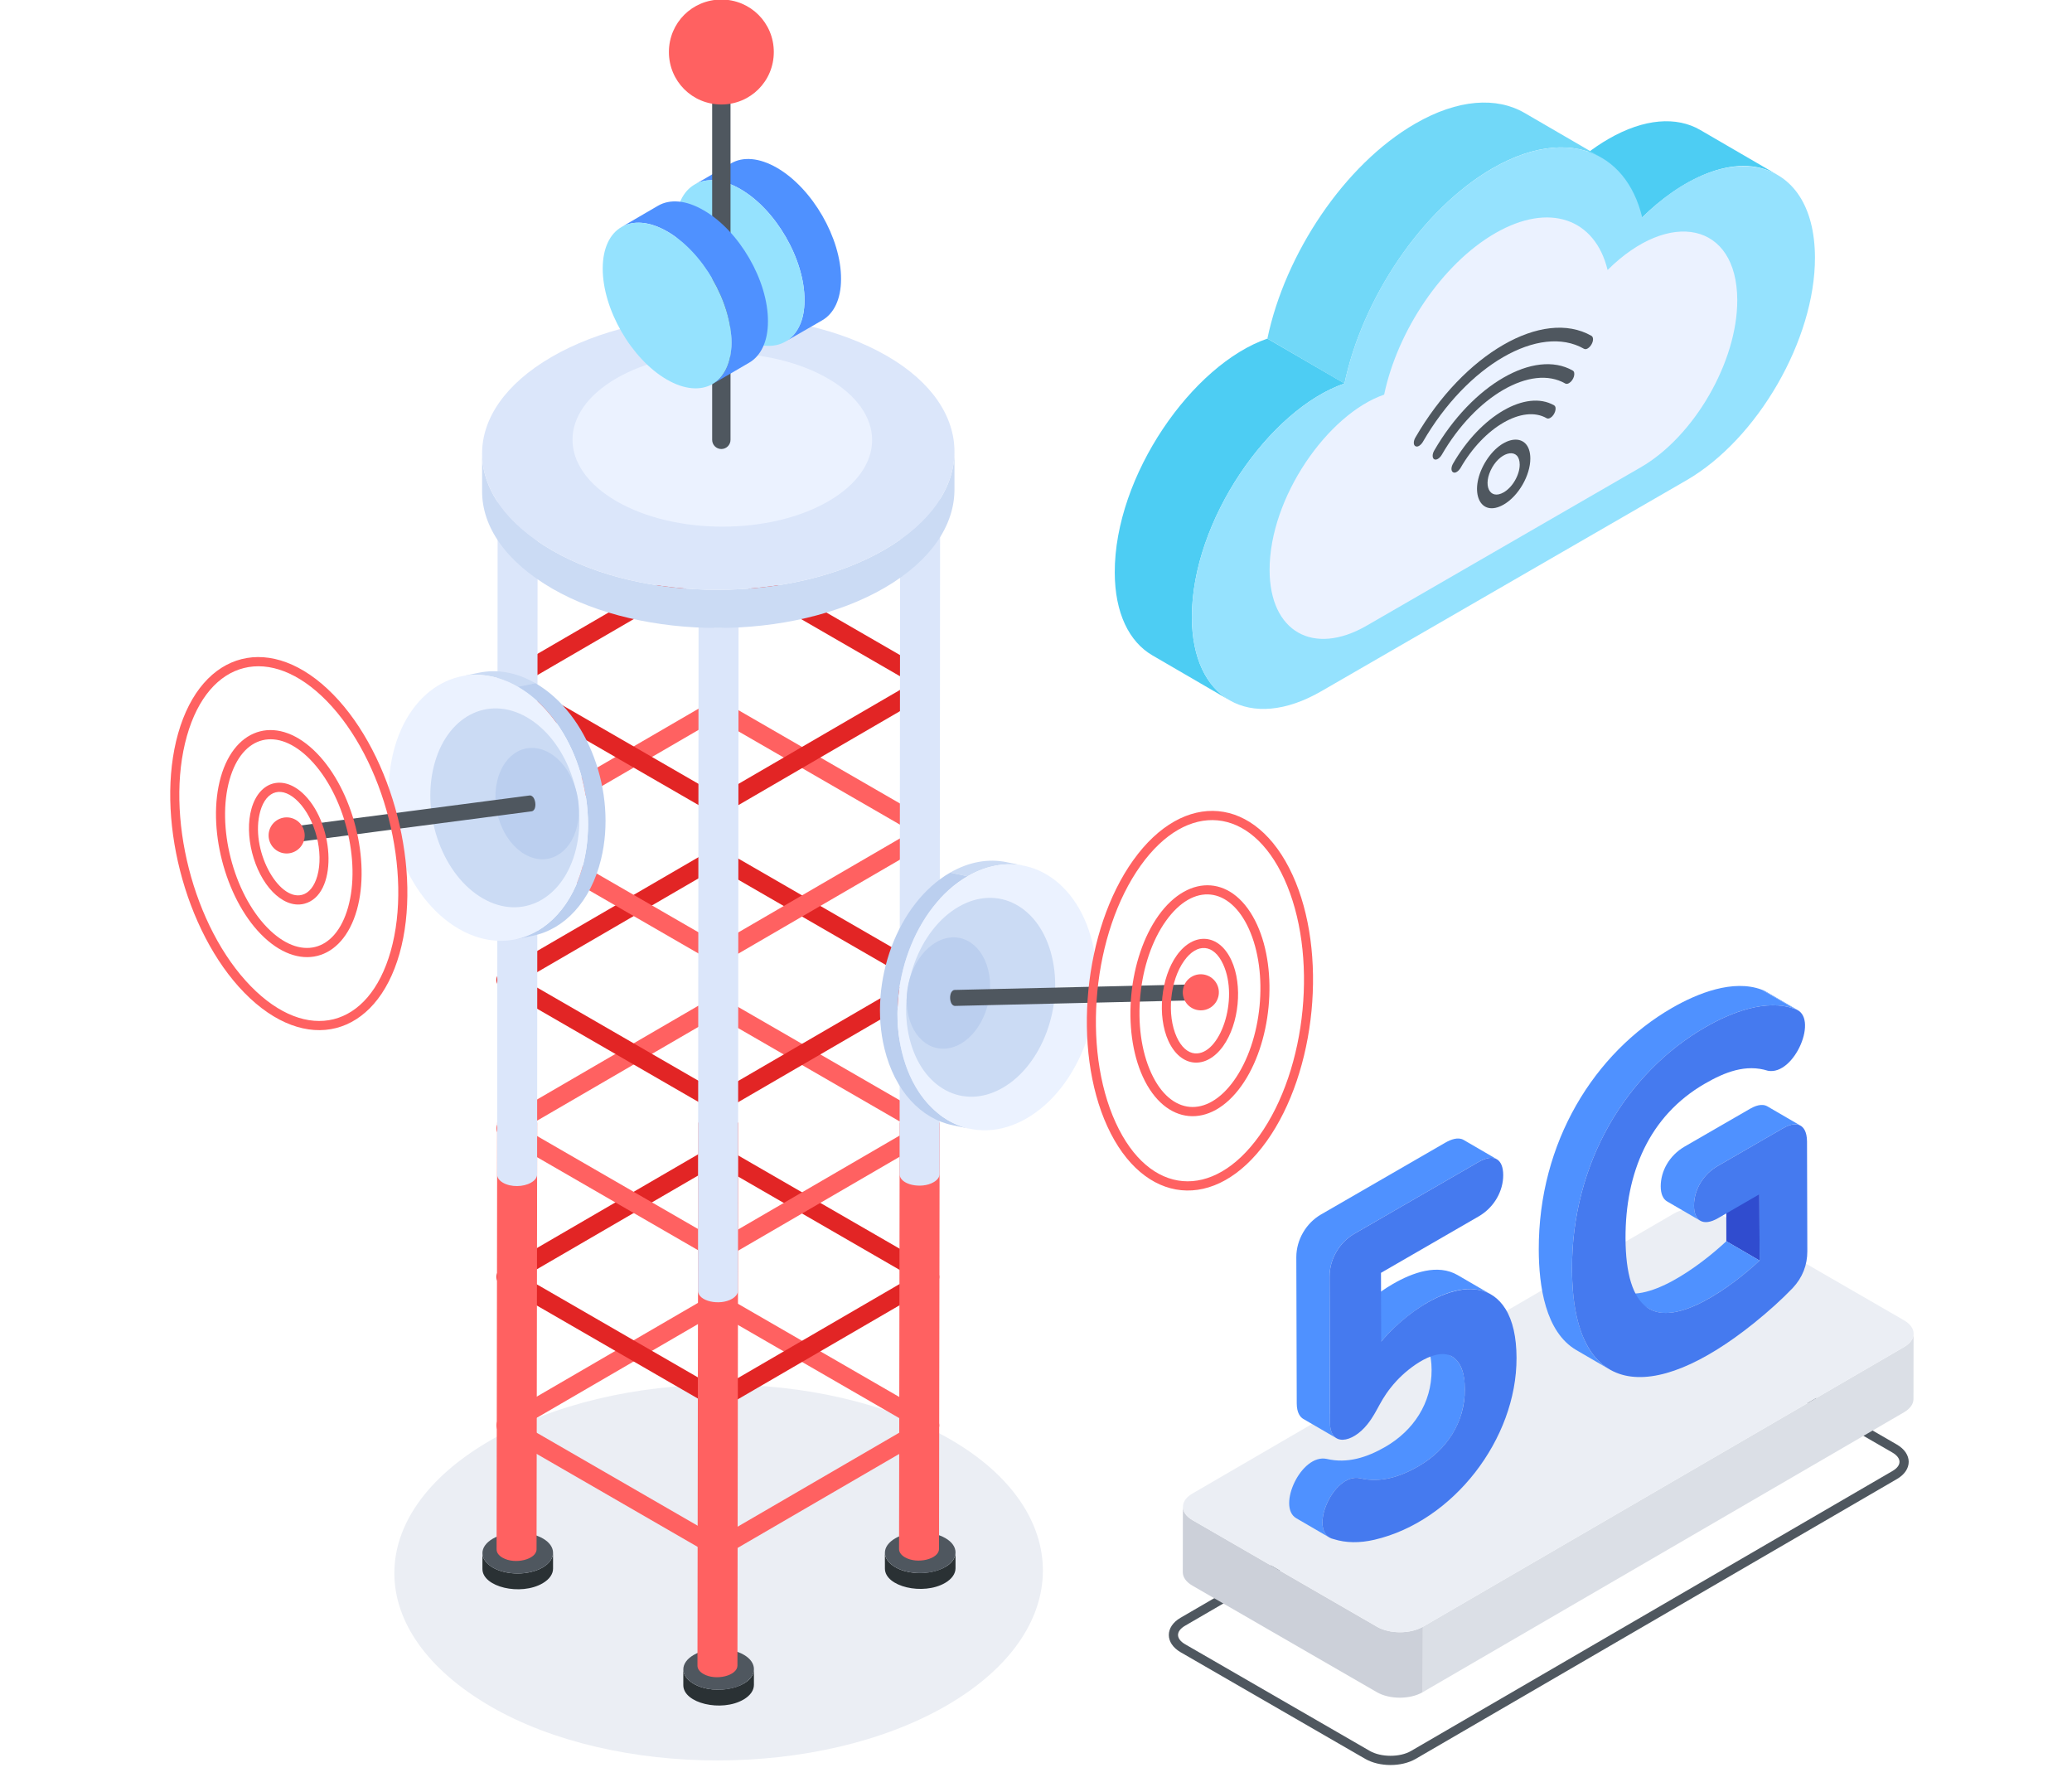 <svg xmlns="http://www.w3.org/2000/svg" xmlns:xlink="http://www.w3.org/1999/xlink" width="500" zoomAndPan="magnify" viewBox="0 0 375 322.5" height="430" preserveAspectRatio="xMidYMid meet" version="1.0"><defs><clipPath id="989c6c2a37"><path d="M 257 241 L 346.914 241 L 346.914 307 L 257 307 Z M 257 241 " clip-rule="nonzero"/></clipPath><clipPath id="43cfed8b26"><path d="M 214 218 L 346.914 218 L 346.914 296 L 214 296 Z M 214 218 " clip-rule="nonzero"/></clipPath></defs><path fill="#4f575f" d="M 247.082 318.312 L 213.68 299.02 C 210.809 297.355 210.852 294.41 213.652 292.781 L 300.77 242.125 C 303.32 240.645 307.324 240.641 309.891 242.125 L 343.285 261.418 C 346.152 263.074 346.168 266.012 343.328 267.664 L 256.211 318.32 C 253.664 319.797 249.66 319.797 247.082 318.312 Z M 301.605 243.562 L 214.488 294.215 C 212.773 295.211 212.777 296.578 214.508 297.582 L 247.91 316.875 C 249.945 318.047 253.367 318.055 255.375 316.883 L 342.492 266.227 C 344.223 265.227 344.207 263.863 342.457 262.855 L 309.059 243.559 C 307.027 242.387 303.605 242.395 301.605 243.562 Z M 301.605 243.562 " fill-opacity="1" fill-rule="nonzero"/><path fill="#ebeef4" d="M 171.41 308.609 C 148.332 322.012 111.207 321.758 88.863 308.863 C 65.641 295.434 65.527 274.188 88.609 260.758 C 111.668 247.355 148.793 247.102 172.012 260.504 C 194.355 273.426 194.492 295.18 171.41 308.609 Z M 171.41 308.609 " fill-opacity="1" fill-rule="nonzero"/><path fill="#ff6161" d="M 129.219 281.656 L 90.672 259.391 C 89.566 258.75 89.57 257.156 90.668 256.52 L 128.957 234.258 C 129.465 233.957 130.105 233.957 130.617 234.254 L 169.164 256.52 C 170.273 257.16 170.266 258.754 169.168 259.391 L 130.883 281.656 C 130.375 281.953 129.738 281.957 129.219 281.656 Z M 94.809 257.949 L 130.047 278.301 L 165.027 257.961 L 129.793 237.609 Z M 94.809 257.949 " fill-opacity="1" fill-rule="nonzero"/><path fill="#e22525" d="M 129.219 254.789 L 90.672 232.523 C 89.566 231.879 89.57 230.285 90.668 229.648 L 128.957 207.387 C 129.465 207.086 130.105 207.086 130.617 207.383 L 169.164 229.652 C 169.676 229.949 169.996 230.492 169.996 231.086 C 169.996 231.68 169.68 232.227 169.168 232.523 L 130.883 254.785 C 130.375 255.082 129.738 255.086 129.219 254.789 Z M 94.809 231.078 L 130.047 251.434 L 165.023 231.094 L 129.793 210.738 Z M 94.809 231.078 " fill-opacity="1" fill-rule="nonzero"/><path fill="#ff6161" d="M 129.219 227.922 L 90.672 205.652 C 90.16 205.355 89.844 204.809 89.844 204.215 C 89.844 203.625 90.156 203.078 90.668 202.781 L 128.957 180.516 C 129.465 180.219 130.105 180.219 130.617 180.516 L 169.164 202.781 C 170.273 203.422 170.266 205.016 169.168 205.652 L 130.883 227.918 C 130.375 228.215 129.738 228.219 129.219 227.922 Z M 94.809 204.211 L 130.047 224.566 L 165.027 204.223 L 129.793 183.867 Z M 94.809 204.211 " fill-opacity="1" fill-rule="nonzero"/><path fill="#e22525" d="M 129.219 201.051 L 90.672 178.781 C 89.566 178.141 89.57 176.547 90.668 175.91 L 128.957 153.648 C 129.465 153.348 130.105 153.348 130.617 153.645 L 169.164 175.91 C 170.273 176.555 170.266 178.148 169.168 178.785 L 130.883 201.047 C 130.375 201.344 129.738 201.348 129.219 201.051 Z M 94.812 177.34 L 130.047 197.695 L 165.027 177.355 L 129.793 157 Z M 94.812 177.34 " fill-opacity="1" fill-rule="nonzero"/><path fill="#ff6161" d="M 129.219 174.18 L 90.672 151.914 C 89.566 151.273 89.57 149.68 90.668 149.043 L 128.957 126.781 C 129.465 126.48 130.105 126.48 130.617 126.777 L 169.164 149.043 C 170.273 149.684 170.266 151.277 169.168 151.914 L 130.883 174.176 C 130.375 174.477 129.738 174.48 129.219 174.18 Z M 94.809 150.473 L 130.047 170.824 L 165.027 150.484 L 129.793 130.133 Z M 94.809 150.473 " fill-opacity="1" fill-rule="nonzero"/><path fill="#e22525" d="M 129.219 147.312 L 90.672 125.047 C 89.566 124.402 89.57 122.809 90.668 122.172 L 128.957 99.91 C 129.465 99.609 130.105 99.609 130.617 99.906 L 169.164 122.176 C 170.273 122.816 170.266 124.41 169.168 125.047 L 130.883 147.309 C 130.375 147.605 129.738 147.609 129.219 147.312 Z M 94.809 123.602 L 130.047 143.957 L 165.023 123.617 L 129.793 103.262 Z M 94.809 123.602 " fill-opacity="1" fill-rule="nonzero"/><path fill="#2a3134" d="M 136.449 302.066 L 136.449 304.934 C 136.445 305.887 135.824 306.848 134.562 307.582 C 130.59 309.891 123.66 308.27 123.668 304.973 L 123.668 302.105 C 123.668 303.055 124.301 304.008 125.574 304.742 C 129.465 306.988 136.441 305.43 136.449 302.066 Z M 136.449 302.066 " fill-opacity="1" fill-rule="nonzero"/><path fill="#4f575f" d="M 134.629 299.477 C 137.062 300.883 137.074 303.254 134.562 304.715 C 132.051 306.176 128.008 306.148 125.574 304.742 C 123.047 303.281 123.035 300.965 125.547 299.504 C 128.059 298.047 132.098 298.016 134.629 299.477 Z M 134.629 299.477 " fill-opacity="1" fill-rule="nonzero"/><path fill="#ff6161" d="M 126.371 203.16 L 126.23 301.445 C 126.227 301.988 126.582 302.531 127.293 302.941 C 129.562 304.254 133.461 303.254 133.465 301.434 L 133.609 203.16 Z M 126.371 203.16 " fill-opacity="1" fill-rule="nonzero"/><path fill="#dbe6fa" d="M 133.668 111.539 L 133.562 233.582 C 133.562 234.109 133.203 234.645 132.477 235.066 C 130.273 236.348 126.324 235.52 126.328 233.594 L 126.43 111.551 C 126.43 112.094 126.785 112.637 127.496 113.047 C 129.758 114.355 133.66 113.363 133.668 111.539 Z M 133.668 111.539 " fill-opacity="1" fill-rule="nonzero"/><path fill="#2a3134" d="M 172.934 280.957 L 172.934 283.824 C 172.93 284.777 172.309 285.738 171.047 286.473 C 167.074 288.781 160.145 287.16 160.156 283.863 L 160.152 280.996 C 160.152 281.949 160.785 282.898 162.059 283.633 C 165.949 285.883 172.926 284.32 172.934 280.957 Z M 172.934 280.957 " fill-opacity="1" fill-rule="nonzero"/><path fill="#4f575f" d="M 171.113 278.371 C 173.547 279.773 173.559 282.145 171.047 283.605 C 168.535 285.066 164.492 285.039 162.059 283.633 C 159.531 282.172 159.52 279.859 162.031 278.398 C 164.543 276.938 168.586 276.91 171.113 278.371 Z M 171.113 278.371 " fill-opacity="1" fill-rule="nonzero"/><path fill="#ff6161" d="M 162.828 203.16 L 162.715 280.34 C 162.711 280.879 163.066 281.422 163.781 281.836 C 166.043 283.141 169.945 282.148 169.949 280.324 L 170.062 203.16 Z M 162.828 203.16 " fill-opacity="1" fill-rule="nonzero"/><path fill="#dbe6fa" d="M 170.152 82.855 L 170.047 212.473 C 170.047 213.004 169.688 213.535 168.961 213.957 C 166.758 215.238 162.809 214.414 162.812 212.484 L 162.914 82.871 C 162.914 83.41 163.27 83.953 163.98 84.367 C 166.242 85.672 170.145 84.68 170.152 82.855 Z M 170.152 82.855 " fill-opacity="1" fill-rule="nonzero"/><path fill="#2a3134" d="M 100.094 281.027 L 100.094 283.895 C 100.09 284.848 99.465 285.809 98.207 286.539 C 94.234 288.852 87.305 287.227 87.312 283.934 L 87.312 281.066 C 87.312 282.016 87.945 282.969 89.219 283.703 C 91.652 285.109 95.695 285.137 98.207 283.676 C 99.465 282.941 100.09 281.98 100.094 281.027 Z M 100.094 281.027 " fill-opacity="1" fill-rule="nonzero"/><path fill="#4f575f" d="M 98.273 278.438 C 100.707 279.844 100.719 282.215 98.207 283.676 C 95.695 285.137 91.652 285.109 89.219 283.703 C 86.691 282.242 86.676 279.926 89.191 278.465 C 91.703 277.004 95.742 276.977 98.273 278.438 Z M 98.273 278.438 " fill-opacity="1" fill-rule="nonzero"/><path fill="#ff6161" d="M 89.984 203.16 L 89.875 280.406 C 89.871 280.949 90.227 281.492 90.938 281.902 C 93.203 283.211 97.102 282.215 97.109 280.395 L 97.223 203.16 Z M 89.984 203.16 " fill-opacity="1" fill-rule="nonzero"/><path fill="#dbe6fa" d="M 97.309 82.926 L 97.207 212.539 C 97.207 213.07 96.848 213.605 96.121 214.023 C 94.715 214.844 92.453 214.867 91.039 214.051 C 90.328 213.641 89.973 213.098 89.973 212.555 L 90.074 82.938 C 90.074 83.48 90.43 84.023 91.141 84.434 C 93.402 85.742 97.305 84.746 97.309 82.926 Z M 97.309 82.926 " fill-opacity="1" fill-rule="nonzero"/><path fill="#cbdbf4" d="M 172.742 81.75 L 172.742 88.652 C 172.723 95.035 168.547 101.465 160.117 106.367 C 143.312 116.137 116.273 115.953 99.996 106.551 C 91.484 101.633 87.234 95.27 87.254 88.918 L 87.254 82.012 C 87.234 88.367 91.484 94.73 99.996 99.645 C 116.273 109.047 143.312 109.234 160.117 99.461 C 168.547 94.562 172.723 88.129 172.742 81.75 Z M 172.742 81.75 " fill-opacity="1" fill-rule="nonzero"/><path fill="#dbe6fa" d="M 160.555 64.434 C 176.832 73.836 176.922 89.691 160.117 99.461 C 143.312 109.234 116.273 109.047 99.996 99.645 C 83.082 89.875 82.996 74.387 99.797 64.617 C 116.602 54.848 143.641 54.66 160.555 64.434 Z M 160.555 64.434 " fill-opacity="1" fill-rule="nonzero"/><path fill="#4f91ff" d="M 152.215 50.5 C 152.215 54.152 150.918 56.754 148.805 57.969 L 142.191 61.785 C 144.305 60.57 145.602 58.012 145.602 54.355 C 145.641 46.926 140.406 37.914 133.996 34.219 C 130.75 32.352 127.828 32.148 125.719 33.41 L 132.332 29.551 C 134.441 28.332 137.363 28.496 140.609 30.363 C 147.02 34.059 152.258 43.113 152.215 50.5 Z M 152.215 50.5 " fill-opacity="1" fill-rule="nonzero"/><path fill="#95e2fe" d="M 133.996 34.215 C 140.406 37.918 145.629 46.938 145.609 54.34 C 145.586 61.711 140.328 64.707 133.918 61.008 C 127.48 57.285 122.285 48.25 122.305 40.879 C 122.328 33.477 127.555 30.496 133.996 34.215 Z M 133.996 34.215 " fill-opacity="1" fill-rule="nonzero"/><path fill="#ebf2ff" d="M 149.832 68.492 C 160.461 74.629 160.516 84.559 149.957 90.699 C 139.402 96.836 122.23 96.859 111.602 90.723 C 100.977 84.582 100.961 74.629 111.516 68.492 C 122.074 62.352 139.207 62.352 149.832 68.492 Z M 149.832 68.492 " fill-opacity="1" fill-rule="nonzero"/><path fill="#4f575f" d="M 130.551 81.262 C 129.633 81.262 128.891 80.516 128.891 79.602 L 128.891 14.504 C 128.891 13.586 129.633 12.844 130.551 12.844 C 131.469 12.844 132.211 13.586 132.211 14.504 L 132.211 79.602 C 132.211 80.516 131.469 81.262 130.551 81.262 Z M 130.551 81.262 " fill-opacity="1" fill-rule="nonzero"/><path fill="#4f91ff" d="M 138.988 58.172 C 138.988 61.828 137.688 64.426 135.578 65.645 L 128.965 69.5 C 131.074 68.281 132.375 65.684 132.375 62.031 C 132.414 54.641 127.18 45.586 120.77 41.895 C 117.523 40.027 114.602 39.863 112.492 41.082 L 119.105 37.227 C 121.215 36.008 124.137 36.168 127.383 38.078 C 133.793 41.773 139.027 50.785 138.988 58.172 Z M 138.988 58.172 " fill-opacity="1" fill-rule="nonzero"/><path fill="#95e2fe" d="M 120.77 41.906 C 127.18 45.609 132.402 54.629 132.383 62.031 C 132.363 69.398 127.105 72.398 120.695 68.695 C 114.254 64.977 109.059 55.938 109.082 48.57 C 109.102 41.168 114.328 38.184 120.77 41.906 Z M 120.77 41.906 " fill-opacity="1" fill-rule="nonzero"/><path fill="#ff6161" d="M 140.047 9.414 C 140.047 14.691 135.828 18.91 130.555 18.91 C 125.281 18.91 121.062 14.691 121.062 9.414 C 121.062 4.137 125.281 -0.082 130.555 -0.082 C 135.828 -0.082 140.047 4.137 140.047 9.414 Z M 140.047 9.414 " fill-opacity="1" fill-rule="nonzero"/><path fill="#cbdbf4" d="M 86.684 121.746 L 83.516 122.395 C 86.75 121.73 90.277 122.297 93.73 124.289 L 96.898 123.641 C 93.449 121.645 89.918 121.078 86.684 121.746 Z M 86.684 121.746 " fill-opacity="1" fill-rule="nonzero"/><path fill="#bbcfef" d="M 93.266 170.004 L 96.434 169.352 C 102.117 168.184 106.902 163.215 108.781 155.5 C 111.73 143.402 106.41 129.133 96.898 123.641 L 93.73 124.289 C 103.242 129.785 108.562 144.055 105.613 156.152 C 103.734 163.867 98.949 168.836 93.266 170.004 Z M 93.266 170.004 " fill-opacity="1" fill-rule="nonzero"/><path fill="#ebf2ff" d="M 93.73 124.289 C 84.211 118.793 74.113 124.152 71.164 136.25 C 68.211 148.359 73.527 162.609 83.047 168.109 C 92.559 173.602 102.66 168.258 105.613 156.152 C 108.562 144.055 103.242 129.785 93.73 124.289 Z M 93.73 124.289 " fill-opacity="1" fill-rule="nonzero"/><path fill="#cbdbf4" d="M 95.367 129.816 C 88.25 125.707 80.699 129.715 78.492 138.762 C 76.285 147.812 80.262 158.469 87.379 162.582 C 94.488 166.691 102.043 162.695 104.25 153.641 C 106.457 144.594 102.477 133.926 95.367 129.816 Z M 95.367 129.816 " fill-opacity="1" fill-rule="nonzero"/><path fill="#bbcfef" d="M 99.449 136.258 C 95.465 133.957 91.234 136.203 90 141.266 C 88.766 146.336 90.992 152.305 94.977 154.605 C 98.957 156.906 103.188 154.668 104.426 149.598 C 105.66 144.535 103.43 138.559 99.449 136.258 Z M 99.449 136.258 " fill-opacity="1" fill-rule="nonzero"/><path fill="#cbdbf4" d="M 182.172 156.031 L 185.34 156.684 C 182.105 156.016 178.578 156.582 175.125 158.578 L 171.957 157.926 C 175.41 155.93 178.938 155.363 182.172 156.031 Z M 182.172 156.031 " fill-opacity="1" fill-rule="nonzero"/><path fill="#bbcfef" d="M 175.594 204.289 L 172.422 203.637 C 166.738 202.469 161.953 197.5 160.074 189.785 C 157.125 177.688 162.445 163.418 171.957 157.926 L 175.125 158.578 C 165.617 164.07 160.293 178.34 163.242 190.438 C 165.125 198.152 169.906 203.121 175.594 204.289 Z M 175.594 204.289 " fill-opacity="1" fill-rule="nonzero"/><path fill="#ebf2ff" d="M 175.125 158.578 C 184.645 153.078 194.742 158.438 197.691 170.535 C 200.645 182.645 195.328 196.895 185.809 202.395 C 176.301 207.891 166.195 202.543 163.242 190.438 C 160.293 178.34 165.617 164.07 175.125 158.578 Z M 175.125 158.578 " fill-opacity="1" fill-rule="nonzero"/><path fill="#cbdbf4" d="M 173.492 164.105 C 180.609 159.992 188.16 164 190.363 173.047 C 192.57 182.098 188.598 192.758 181.477 196.867 C 174.367 200.977 166.812 196.98 164.605 187.926 C 162.398 178.883 166.379 168.211 173.492 164.105 Z M 173.492 164.105 " fill-opacity="1" fill-rule="nonzero"/><path fill="#bbcfef" d="M 169.406 170.543 C 173.395 168.242 177.621 170.488 178.855 175.551 C 180.094 180.621 177.867 186.59 173.879 188.891 C 169.898 191.191 165.668 188.953 164.43 183.883 C 163.195 178.82 165.426 172.844 169.406 170.543 Z M 169.406 170.543 " fill-opacity="1" fill-rule="nonzero"/><path fill="#4f575f" d="M 218.195 180.988 L 172.832 182.047 C 172.617 182.051 172.387 181.91 172.219 181.645 C 171.898 181.09 171.863 180.184 172.164 179.598 C 172.34 179.316 172.543 179.164 172.758 179.156 L 218.121 178.102 C 217.465 178.117 217.004 179.613 217.605 180.582 C 217.777 180.867 217.98 180.996 218.195 180.988 Z M 218.195 180.988 " fill-opacity="1" fill-rule="nonzero"/><path fill="#ccd0d9" d="M 218.996 179.527 C 219 179.719 218.984 179.902 218.945 180.082 C 218.906 180.258 218.852 180.414 218.777 180.551 C 218.699 180.688 218.613 180.793 218.512 180.871 C 218.414 180.945 218.309 180.984 218.195 180.988 C 218.086 180.988 217.98 180.957 217.875 180.887 C 217.773 180.812 217.68 180.711 217.598 180.578 C 217.516 180.445 217.453 180.293 217.406 180.117 C 217.359 179.941 217.336 179.758 217.332 179.566 C 217.328 179.375 217.344 179.191 217.383 179.012 C 217.418 178.836 217.477 178.68 217.551 178.543 C 217.625 178.406 217.715 178.301 217.812 178.223 C 217.914 178.148 218.02 178.109 218.129 178.105 C 218.242 178.105 218.348 178.137 218.453 178.207 C 218.555 178.281 218.648 178.383 218.73 178.516 C 218.809 178.648 218.875 178.801 218.922 178.977 C 218.965 179.152 218.992 179.336 218.996 179.527 Z M 218.996 179.527 " fill-opacity="1" fill-rule="nonzero"/><path fill="#ff6161" d="M 220.113 177.875 C 221.062 179.422 220.566 181.434 219.035 182.371 C 217.504 183.305 215.492 182.836 214.543 181.289 C 213.605 179.758 214.094 177.73 215.625 176.797 C 217.152 175.859 219.18 176.344 220.113 177.875 Z M 220.113 177.875 " fill-opacity="1" fill-rule="nonzero"/><path fill="#ff6161" d="M 200.41 203.852 C 194.008 189.867 196.105 168.262 205.09 155.691 C 214.285 142.824 227.348 143.969 233.934 158.355 C 240.336 172.348 238.234 193.953 229.254 206.523 C 219.977 219.508 206.926 218.098 200.41 203.852 Z M 206.438 156.656 C 197.766 168.797 195.738 189.656 201.918 203.16 C 208.012 216.48 219.523 217.285 227.906 205.559 C 236.582 193.422 238.605 172.555 232.422 159.047 C 226.41 145.898 214.93 144.777 206.438 156.656 Z M 206.438 156.656 " fill-opacity="1" fill-rule="nonzero"/><path fill="#ff6161" d="M 206.832 194.863 C 202.957 186.391 204.23 173.309 209.668 165.695 C 215.211 157.945 223.387 158.34 227.512 167.348 C 231.387 175.82 230.117 188.906 224.676 196.52 C 219.004 204.457 210.867 203.676 206.832 194.863 Z M 211.016 166.664 C 205.887 173.844 204.688 186.184 208.344 194.172 C 211.859 201.867 218.43 202.406 223.328 195.551 C 228.457 188.375 229.656 176.031 226 168.039 C 222.57 160.535 216.043 159.625 211.016 166.664 Z M 211.016 166.664 " fill-opacity="1" fill-rule="nonzero"/><path fill="#ff6161" d="M 211.465 188.387 C 209.41 183.891 210.082 176.949 212.969 172.91 C 216.012 168.645 220.621 168.895 222.883 173.828 C 224.938 178.32 224.266 185.266 221.379 189.309 C 218.289 193.629 213.695 193.254 211.465 188.387 Z M 214.316 173.875 C 211.738 177.48 211.137 183.68 212.973 187.695 C 213.785 189.469 214.941 190.512 216.234 190.637 C 220.773 191.031 224.297 180.91 221.371 174.52 C 219.68 170.816 216.66 170.59 214.316 173.875 Z M 214.316 173.875 " fill-opacity="1" fill-rule="nonzero"/><path fill="#4f575f" d="M 51.238 152.715 L 96.234 146.828 C 96.445 146.801 96.648 146.625 96.777 146.336 C 97.008 145.738 96.902 144.84 96.52 144.305 C 96.305 144.055 96.078 143.934 95.867 143.961 L 50.871 149.848 C 51.086 149.82 51.309 149.941 51.5 150.211 C 52.125 151 51.973 152.621 51.238 152.715 Z M 51.238 152.715 " fill-opacity="1" fill-rule="nonzero"/><path fill="#ccd0d9" d="M 51.875 151.176 C 51.902 151.363 51.902 151.551 51.887 151.73 C 51.867 151.91 51.828 152.074 51.766 152.219 C 51.707 152.363 51.633 152.477 51.539 152.562 C 51.449 152.648 51.348 152.699 51.238 152.711 C 51.129 152.727 51.02 152.703 50.906 152.645 C 50.797 152.586 50.695 152.496 50.598 152.371 C 50.504 152.246 50.426 152.102 50.359 151.93 C 50.293 151.762 50.25 151.582 50.227 151.391 C 50.199 151.203 50.199 151.02 50.215 150.836 C 50.234 150.656 50.273 150.496 50.336 150.352 C 50.395 150.207 50.469 150.09 50.562 150.004 C 50.652 149.918 50.754 149.871 50.863 149.855 C 50.973 149.84 51.082 149.863 51.195 149.922 C 51.305 149.98 51.406 150.074 51.504 150.195 C 51.598 150.32 51.676 150.469 51.742 150.637 C 51.809 150.809 51.852 150.984 51.875 151.176 Z M 51.875 151.176 " fill-opacity="1" fill-rule="nonzero"/><path fill="#ff6161" d="M 48.867 149.93 C 48.168 151.605 48.965 153.516 50.621 154.207 C 52.273 154.898 54.191 154.129 54.895 152.453 C 55.586 150.797 54.793 148.867 53.141 148.176 C 51.484 147.484 49.559 148.273 48.867 149.93 Z M 48.867 149.93 " fill-opacity="1" fill-rule="nonzero"/><path fill="#ff6161" d="M 44.203 179.641 C 33.41 168.59 28.039 147.555 32.234 132.746 C 36.523 117.594 49.227 114.344 60.332 125.711 C 71.125 136.762 76.496 157.789 72.305 172.59 C 68.039 187.66 55.363 191.062 44.203 179.641 Z M 33.828 133.199 C 29.781 147.496 34.969 167.809 45.391 178.48 C 55.562 188.891 66.75 186.117 70.711 172.137 C 74.758 157.848 69.566 137.543 59.145 126.871 C 48.957 116.445 37.77 119.262 33.828 133.199 Z M 33.828 133.199 " fill-opacity="1" fill-rule="nonzero"/><path fill="#ff6161" d="M 47.203 169.051 C 40.668 162.359 37.414 149.621 39.953 140.652 C 42.586 131.348 50.496 129.293 57.332 136.301 C 63.867 142.992 67.121 155.727 64.586 164.688 C 61.949 174.016 54.023 176.035 47.203 169.051 Z M 41.547 141.105 C 39.152 149.562 42.223 161.578 48.387 167.891 C 54.297 173.938 60.691 172.355 62.988 164.234 C 65.383 155.785 62.312 143.77 56.148 137.461 C 50.242 131.418 43.848 132.977 41.547 141.105 Z M 41.547 141.105 " fill-opacity="1" fill-rule="nonzero"/><path fill="#ff6161" d="M 49.363 161.422 C 45.895 157.871 44.168 151.109 45.516 146.352 C 46.957 141.25 51.418 140.086 55.172 143.93 C 60.656 149.543 61.145 162.008 55.059 163.559 C 52.934 164.098 50.898 162.992 49.363 161.422 Z M 47.109 146.805 C 45.164 153.68 50.348 163.066 54.652 161.949 C 55.906 161.629 56.891 160.418 57.426 158.539 C 58.625 154.297 57.082 148.262 53.984 145.09 C 51.16 142.199 48.219 142.891 47.109 146.805 Z M 47.109 146.805 " fill-opacity="1" fill-rule="nonzero"/><g clip-path="url(#989c6c2a37)"><path fill="#dbdfe6" d="M 346.328 241.375 L 346.309 253.199 C 346.309 254.07 345.727 254.922 344.605 255.586 L 257.484 306.246 L 257.523 294.402 L 344.629 243.762 C 345.77 243.098 346.328 242.227 346.328 241.375 Z M 346.328 241.375 " fill-opacity="1" fill-rule="nonzero"/></g><path fill="#ccd0d9" d="M 257.523 294.402 L 257.484 306.246 C 255.203 307.574 251.492 307.574 249.191 306.246 L 215.789 286.953 C 214.625 286.27 214.066 285.398 214.066 284.527 L 214.086 272.68 C 214.086 273.574 214.668 274.445 215.828 275.109 L 249.211 294.402 C 251.512 295.727 255.246 295.727 257.523 294.402 Z M 257.523 294.402 " fill-opacity="1" fill-rule="nonzero"/><g clip-path="url(#43cfed8b26)"><path fill="#ebeef4" d="M 344.594 238.941 C 346.898 240.273 346.926 242.422 344.637 243.754 L 257.52 294.406 C 255.242 295.73 251.523 295.73 249.219 294.398 L 215.82 275.105 C 213.531 273.781 213.516 271.625 215.793 270.305 L 302.91 219.648 C 305.199 218.316 308.906 218.324 311.195 219.648 Z M 344.594 238.941 " fill-opacity="1" fill-rule="nonzero"/></g><path fill="#304ccf" d="M 318.461 228.133 L 312.441 224.633 L 312.41 212.637 L 318.426 216.133 Z M 318.461 228.133 " fill-opacity="1" fill-rule="nonzero"/><path fill="#4f91ff" d="M 298.5 236.887 L 292.484 233.387 C 297.855 236.508 307.902 228.887 312.441 224.633 L 318.461 228.133 C 313.887 232.414 303.852 239.996 298.5 236.887 Z M 298.5 236.887 " fill-opacity="1" fill-rule="nonzero"/><path fill="#4f91ff" d="M 325.77 203.66 C 325.219 203.387 324.262 203.289 322.746 204.164 L 310.918 210.996 C 309.629 211.742 308.59 212.734 307.828 213.961 C 307.258 214.875 306.578 216.355 306.586 218.199 C 306.59 219.555 306.992 220.508 307.762 220.941 L 301.742 217.441 C 300.98 217.012 300.57 216.059 300.566 214.699 C 300.559 211.988 302.07 209.137 304.902 207.496 L 316.73 200.664 C 318.332 199.738 319.305 199.906 319.844 200.211 Z M 325.77 203.66 " fill-opacity="1" fill-rule="nonzero"/><path fill="#4f91ff" d="M 319.406 179.344 L 325.422 182.844 C 325.246 182.738 325.047 182.656 324.832 182.594 L 318.812 179.094 C 319.031 179.156 319.227 179.238 319.406 179.344 Z M 319.406 179.344 " fill-opacity="1" fill-rule="nonzero"/><path fill="#4f91ff" d="M 324.832 182.59 C 319.699 180.707 313.312 183.195 308.598 185.926 C 294.449 194.102 284.457 210.344 284.512 229.656 C 284.527 236.168 285.676 244.559 291.324 247.844 L 285.309 244.344 C 279.668 241.062 278.512 232.707 278.492 226.156 C 278.438 206.684 288.574 190.516 302.582 182.426 C 307.305 179.699 313.688 177.207 318.812 179.094 Z M 324.832 182.59 " fill-opacity="1" fill-rule="nonzero"/><path fill="#457aef" d="M 308.598 185.926 C 313.348 183.18 319.707 180.711 324.832 182.594 C 329.328 183.902 324.828 194.691 319.965 193.781 C 315.977 192.527 312.195 194.012 308.559 196.113 C 298.41 201.977 294.16 212.34 294.195 224.062 C 294.211 230.551 295.516 234.773 298.07 236.605 C 303.344 240.402 313.727 232.566 318.461 228.133 L 318.426 216.133 L 310.945 220.457 C 308.184 222.051 306.594 220.867 306.586 218.199 C 306.578 216.359 307.258 214.879 307.828 213.961 C 308.59 212.734 309.629 211.738 310.918 210.996 L 322.746 204.164 C 324.348 203.238 325.324 203.406 325.859 203.711 C 326.395 204.016 327.035 204.766 327.043 206.609 L 327.098 226.441 C 327.105 228.914 326.238 231.203 324.453 233.102 C 322.453 235.184 320.102 237.312 317.434 239.457 C 298.953 254.309 284.578 253.102 284.512 229.656 C 284.457 210.359 294.434 194.105 308.598 185.926 Z M 308.598 185.926 " fill-opacity="1" fill-rule="nonzero"/><path fill="#4f91ff" d="M 240.617 278.262 L 234.602 274.762 C 231.07 272.707 235.477 263.02 240.133 264.031 C 243.84 264.906 247.406 263.762 250.719 261.848 C 255.781 258.926 259.117 253.969 259.098 247.934 C 259.09 245.004 258.391 243.094 256.949 242.102 C 256.883 242.059 256.816 242.016 256.75 241.977 L 262.766 245.477 C 265.887 247.289 265.426 253.473 264.152 256.875 C 262.793 260.516 260.082 263.414 256.738 265.348 C 253.426 267.262 249.855 268.406 246.152 267.527 C 241.484 266.516 237.102 276.219 240.617 278.262 Z M 240.617 278.262 " fill-opacity="1" fill-rule="nonzero"/><path fill="#4f91ff" d="M 263.824 230.77 L 269.844 234.27 C 263.789 230.75 254.535 237.383 249.973 242.789 L 243.953 239.289 C 246.328 236.477 249.012 234.145 252.09 232.367 C 255.707 230.277 260.219 228.672 263.824 230.77 Z M 263.824 230.77 " fill-opacity="1" fill-rule="nonzero"/><path fill="#4f91ff" d="M 270.898 209.793 C 269.883 209.215 268.578 209.727 267.562 210.312 L 245.102 223.289 C 242.422 224.832 240.621 227.863 240.633 231.027 L 240.707 257.465 C 240.711 259.227 241.355 259.977 241.902 260.293 L 235.883 256.797 C 235.34 256.48 234.695 255.727 234.691 253.969 L 234.613 227.531 C 234.609 224.336 236.426 221.324 239.082 219.793 L 261.551 206.812 C 262.562 206.23 263.871 205.715 264.883 206.293 Z M 270.898 209.793 " fill-opacity="1" fill-rule="nonzero"/><path fill="#457aef" d="M 267.566 210.312 C 270.449 208.645 272.051 209.805 272.059 212.648 C 272.07 215.52 270.457 218.5 267.594 220.152 L 249.938 230.355 L 249.973 242.789 C 256.043 235.594 267.527 228.977 272.469 236.887 C 273.785 239.012 274.457 241.984 274.469 245.73 C 274.512 260.453 263.004 275.344 248.762 278.656 C 246.066 279.281 243.59 279.246 241.383 278.547 C 236.562 277.539 241.164 266.449 246.152 267.527 C 249.855 268.406 253.426 267.262 256.738 265.348 C 261.797 262.426 265.133 257.465 265.117 251.434 C 265.109 248.504 264.406 246.594 262.965 245.602 C 260.09 243.637 255.074 247.379 252.723 249.938 C 249.695 253.246 249.5 255.238 247.477 257.766 C 244.742 261.191 240.719 261.887 240.707 257.469 L 240.633 231.027 C 240.621 227.855 242.43 224.832 245.102 223.289 Z M 267.566 210.312 " fill-opacity="1" fill-rule="nonzero"/><path fill="#4dcdf3" d="M 307.715 23.52 L 321.676 31.637 C 313.883 27.105 303.664 32.949 297.215 39.352 L 283.258 31.234 C 285.707 28.801 288.352 26.738 291.113 25.145 C 297.598 21.398 303.473 21.051 307.715 23.52 Z M 307.715 23.52 " fill-opacity="1" fill-rule="nonzero"/><path fill="#71d8f8" d="M 289.895 28.559 C 284.824 25.605 277.836 26.023 270.094 30.48 C 257.312 37.895 246.562 54.027 243.332 69.406 L 229.379 61.27 C 232.582 45.918 243.332 29.758 256.141 22.371 C 263.855 17.914 270.875 17.496 275.941 20.449 Z M 289.895 28.559 " fill-opacity="1" fill-rule="nonzero"/><path fill="#4dcdf3" d="M 222.523 126.723 L 208.566 118.605 C 204.375 116.168 201.773 110.988 201.754 103.621 C 201.703 86.086 215.82 65.945 229.371 61.281 L 243.332 69.398 C 229.754 74.07 215.664 94.238 215.711 111.738 C 215.734 119.102 218.332 124.285 222.523 126.723 Z M 222.523 126.723 " fill-opacity="1" fill-rule="nonzero"/><path fill="#95e2fe" d="M 270.094 30.492 C 283.203 22.922 294.234 27.008 297.215 39.352 C 312.141 24.527 328.426 27.867 328.48 46.594 C 328.52 61.426 318.102 79.48 305.223 86.922 L 239.141 125.094 C 226.242 132.547 215.754 126.566 215.711 111.738 C 215.664 94.203 229.777 74.062 243.332 69.398 C 246.551 54.023 257.301 37.883 270.094 30.492 Z M 270.094 30.492 " fill-opacity="1" fill-rule="nonzero"/><path fill="#ebf2ff" d="M 270.594 42.215 C 280.434 36.531 288.715 39.602 290.949 48.863 C 302.152 37.738 314.375 40.242 314.418 54.301 C 314.449 65.43 306.629 78.984 296.961 84.566 L 247.359 113.223 C 237.68 118.812 229.809 114.324 229.777 103.195 C 229.738 90.035 240.332 74.918 250.508 71.418 C 252.922 59.875 260.992 47.762 270.594 42.215 Z M 270.594 42.215 " fill-opacity="1" fill-rule="nonzero"/><path fill="#4f575f" d="M 276.965 82.969 C 276.973 86.035 274.82 89.77 272.152 91.309 C 267.855 93.789 265.723 89.027 268.711 83.805 C 271.762 78.559 276.949 78.066 276.965 82.969 Z M 274.199 86.934 C 274.762 85.953 275.047 84.934 275.043 84.078 C 275.035 81.027 271.828 81.535 270.07 84.582 C 268.238 87.801 269.59 90.578 272.145 89.102 C 272.891 88.672 273.637 87.922 274.199 86.934 " fill-opacity="1" fill-rule="nonzero"/><path fill="#4f575f" d="M 272.105 74.277 C 275.402 72.371 278.73 71.906 281.254 73.348 C 281.879 73.703 281.402 75.152 280.59 75.621 C 280.344 75.762 280.098 75.797 279.914 75.684 C 277.758 74.453 274.938 74.852 272.109 76.484 C 269.281 78.117 266.469 80.977 264.336 84.684 C 264.062 85.156 263.441 85.742 262.98 85.465 C 262.602 85.262 262.598 84.562 262.977 83.906 C 265.484 79.559 268.793 76.191 272.105 74.277 Z M 272.105 74.277 " fill-opacity="1" fill-rule="nonzero"/><path fill="#4f575f" d="M 272.09 68.352 C 276.629 65.727 281.176 65.086 284.648 67.066 C 285.23 67.398 284.848 68.828 283.973 69.336 C 283.73 69.477 283.484 69.512 283.297 69.41 C 280.203 67.633 276.152 68.199 272.094 70.543 C 268.035 72.887 264.008 76.992 260.922 82.332 C 260.652 82.801 260.035 83.367 259.566 83.117 C 259.199 82.891 259.195 82.191 259.562 81.555 C 263.012 75.578 267.547 70.973 272.09 68.352 Z M 272.09 68.352 " fill-opacity="1" fill-rule="nonzero"/><path fill="#4f575f" d="M 272.074 62.41 C 277.844 59.074 283.621 58.266 288.027 60.777 C 288.406 60.996 288.41 61.695 288.031 62.336 C 287.758 62.82 287.145 63.387 286.676 63.121 C 282.648 60.824 277.367 61.562 272.078 64.617 C 266.789 67.672 261.531 73.023 257.52 79.961 C 257.246 80.438 256.625 81.023 256.164 80.746 C 255.785 80.543 255.781 79.84 256.16 79.188 C 260.539 71.602 266.301 65.742 272.074 62.41 Z M 272.074 62.41 " fill-opacity="1" fill-rule="nonzero"/></svg>